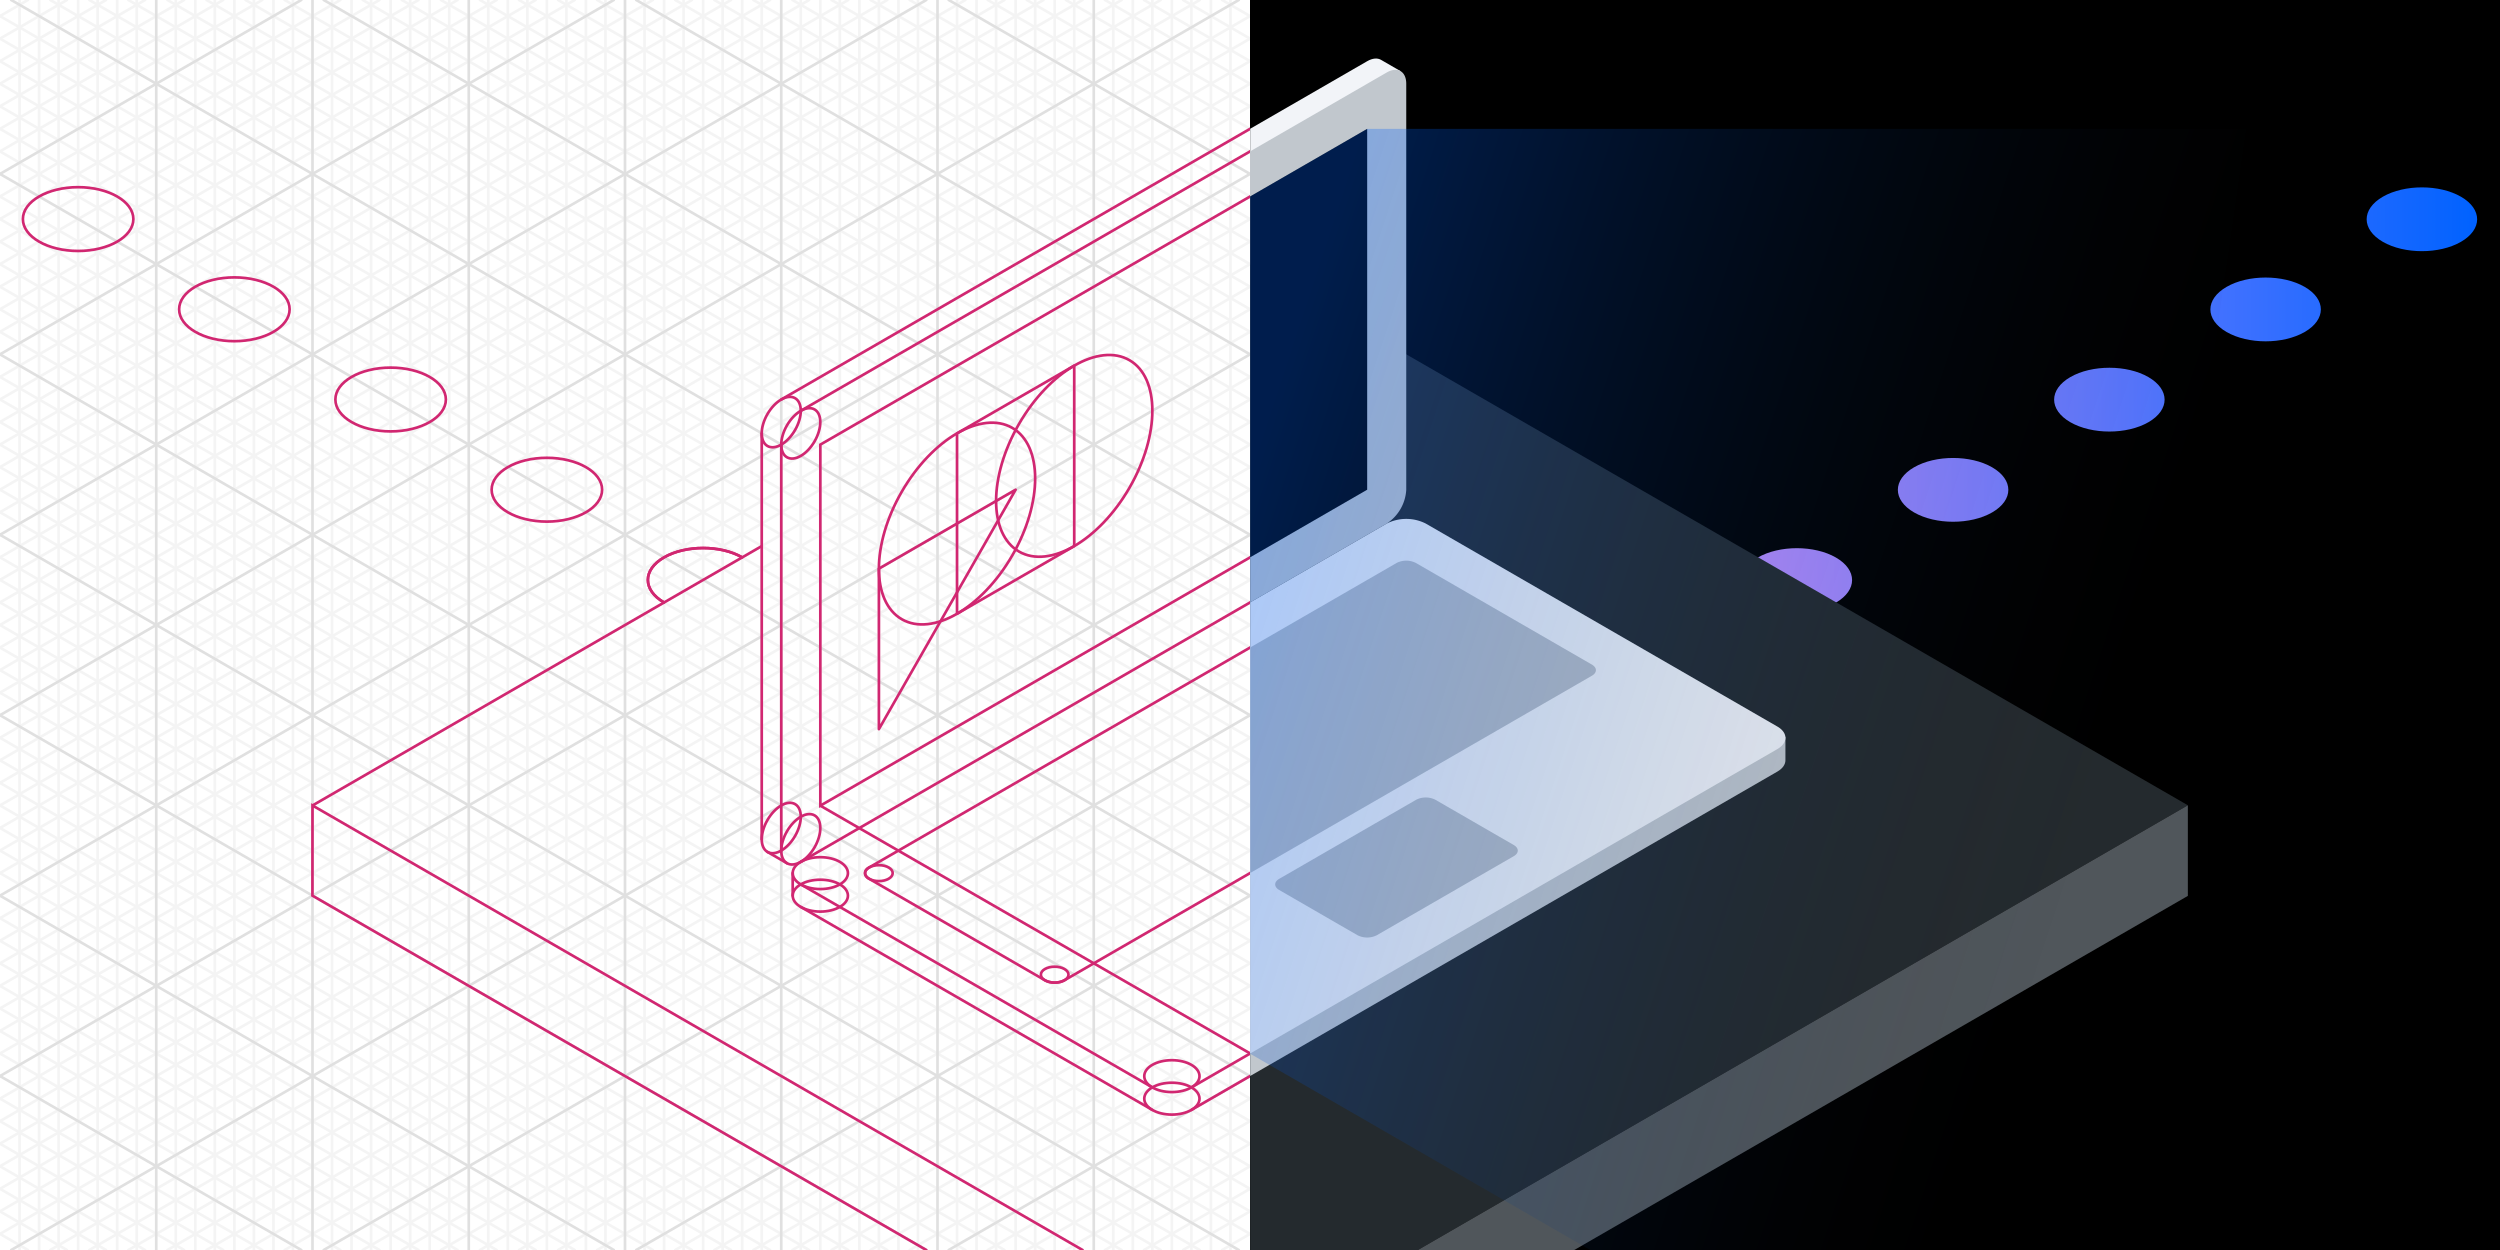 <svg xmlns="http://www.w3.org/2000/svg" xmlns:xlink="http://www.w3.org/1999/xlink" viewBox="0 0 928 464"><defs><style>.cls-1,.cls-4,.cls-5,.cls-6,.cls-7,.cls-8{fill:none;}.cls-2{clip-path:url(#clip-path);}.cls-3{fill:#fff;}.cls-4{stroke:#f4f4f4;}.cls-4,.cls-5,.cls-6{stroke-linecap:round;}.cls-4,.cls-5,.cls-6,.cls-7{stroke-miterlimit:10;}.cls-5{stroke:#e0e0e0;}.cls-6,.cls-7,.cls-8{stroke:#d12771;}.cls-8{stroke-linejoin:round;}.cls-9{fill:url(#linear-gradient);}.cls-10{fill:#242a2e;}.cls-11{fill:#50565b;}.cls-12{fill:#f2f4f8;}.cls-13{fill:#c1c7cd;}.cls-14{fill:#b9bfc7;}.cls-15{fill:url(#linear-gradient-2);}</style><clipPath id="clip-path"><rect class="cls-1" width="928" height="464"/></clipPath><linearGradient id="linear-gradient" x1="646.48" y1="148.359" x2="919.516" y2="148.359" gradientUnits="userSpaceOnUse"><stop offset="0" stop-color="#bb8eff"/><stop offset="1" stop-color="#0062ff"/></linearGradient><linearGradient id="linear-gradient-2" x1="427.403" y1="162.263" x2="883.078" y2="312.207" gradientUnits="userSpaceOnUse"><stop offset="0.082" stop-color="#0062ff" stop-opacity="0.3"/><stop offset="0.793" stop-color="#13171a" stop-opacity="0"/></linearGradient></defs><title>Artboard 38_Export_Two</title><g id="Layer_3" data-name="Layer 3"><g class="cls-2"><rect class="cls-3" width="928" height="464"/><line class="cls-4" y1="5.967" x2="10.336"/><line class="cls-4" y1="14.339" x2="24.836"/><line class="cls-4" y1="22.711" x2="39.336"/><line class="cls-4" y1="31.082" x2="53.836"/><line class="cls-4" y1="39.454" x2="68.336"/><line class="cls-4" y1="47.825" x2="82.836"/><line class="cls-4" x1="97.336" y2="56.197"/><line class="cls-4" y1="72.94" x2="126.336"/><line class="cls-4" y1="81.312" x2="140.836"/><line class="cls-4" y1="89.683" x2="155.336"/><line class="cls-4" y1="98.055" x2="169.836"/><line class="cls-4" y1="106.426" x2="184.336"/><line class="cls-4" y1="114.798" x2="198.836"/><line class="cls-4" y1="123.169" x2="213.336"/><line class="cls-4" y1="139.913" x2="242.336"/><line class="cls-4" y1="148.284" x2="256.836"/><line class="cls-4" x1="271.336" y2="156.656"/><line class="cls-4" y1="165.027" x2="285.836"/><line class="cls-4" y1="173.399" x2="300.336"/><line class="cls-4" y1="181.77" x2="314.836"/><line class="cls-4" y1="190.142" x2="329.336"/><line class="cls-4" y1="206.885" x2="358.336"/><line class="cls-4" y1="215.257" x2="372.836"/><line class="cls-4" x1="387.336" y2="223.628"/><line class="cls-4" y1="232" x2="401.836"/><line class="cls-4" y1="240.372" x2="416.336"/><line class="cls-4" y1="248.743" x2="430.836"/><line class="cls-4" y1="257.115" x2="445.336"/><line class="cls-4" y1="273.858" x2="464" y2="5.967"/><line class="cls-4" x1="464" y1="14.339" y2="282.229"/><line class="cls-4" y1="290.601" x2="464" y2="22.71"/><line class="cls-4" y1="298.973" x2="464" y2="31.082"/><line class="cls-4" y1="307.344" x2="464" y2="39.454"/><line class="cls-4" y1="315.716" x2="464" y2="47.825"/><line class="cls-4" x1="464" y1="56.197" y2="324.087"/><line class="cls-4" y1="340.83" x2="464" y2="72.94"/><line class="cls-4" x1="464" y1="81.312" y2="349.202"/><line class="cls-4" y1="357.574" x2="464" y2="89.683"/><line class="cls-4" y1="365.945" x2="464" y2="98.055"/><line class="cls-4" y1="374.317" x2="464" y2="106.426"/><line class="cls-4" y1="382.688" x2="464" y2="114.798"/><line class="cls-4" x1="464" y1="123.17" y2="391.06"/><line class="cls-4" x1="464" y1="139.913" y2="407.803"/><line class="cls-4" y1="416.175" x2="464" y2="148.284"/><line class="cls-4" y1="424.546" x2="464" y2="156.656"/><line class="cls-4" x1="464" y1="165.027" y2="432.918"/><line class="cls-4" y1="441.29" x2="464" y2="173.399"/><line class="cls-4" x1="464" y1="181.771" y2="449.661"/><line class="cls-4" y1="458.033" x2="464" y2="190.142"/><line class="cls-4" x1="18.664" y1="464" x2="464" y2="206.885"/><line class="cls-4" x1="33.164" y1="464" x2="464" y2="215.257"/><line class="cls-4" x1="464" y1="223.628" x2="47.664" y2="464"/><line class="cls-4" x1="62.164" y1="464" x2="464" y2="232"/><line class="cls-4" x1="76.664" y1="464" x2="464" y2="240.372"/><line class="cls-4" x1="91.164" y1="464" x2="464" y2="248.743"/><line class="cls-4" x1="105.664" y1="464" x2="464" y2="257.115"/><line class="cls-4" x1="134.664" y1="464" x2="464" y2="273.858"/><line class="cls-4" x1="149.164" y1="464" x2="464" y2="282.23"/><line class="cls-4" x1="464" y1="290.601" x2="163.664" y2="464"/><line class="cls-4" x1="178.164" y1="464" x2="464" y2="298.973"/><line class="cls-4" x1="464" y1="307.344" x2="192.664" y2="464"/><line class="cls-4" x1="207.164" y1="464" x2="464" y2="315.716"/><line class="cls-4" x1="221.664" y1="464" x2="464" y2="324.087"/><line class="cls-4" x1="250.664" y1="464" x2="464" y2="340.831"/><line class="cls-4" x1="265.164" y1="464" x2="464" y2="349.202"/><line class="cls-4" x1="279.664" y1="464" x2="464" y2="357.574"/><line class="cls-4" x1="294.164" y1="464" x2="464" y2="365.945"/><line class="cls-4" x1="464" y1="374.317" x2="308.664" y2="464"/><line class="cls-4" x1="323.164" y1="464" x2="464" y2="382.688"/><line class="cls-4" x1="337.664" y1="464" x2="464" y2="391.06"/><line class="cls-4" x1="366.664" y1="464" x2="464" y2="407.803"/><line class="cls-4" x1="464" y1="416.175" x2="381.164" y2="464"/><line class="cls-4" x1="395.664" y1="464" x2="464" y2="424.546"/><line class="cls-4" x1="464" y1="432.918" x2="410.164" y2="464"/><line class="cls-4" x1="424.664" y1="464" x2="464" y2="441.289"/><line class="cls-4" x1="439.164" y1="464" x2="464" y2="449.661"/><line class="cls-4" x1="464" y1="458.033" x2="453.664" y2="464"/><line class="cls-4" x1="453.664" x2="464" y2="5.967"/><line class="cls-4" x1="439.164" x2="464" y2="14.339"/><line class="cls-4" x1="424.664" x2="464" y2="22.711"/><line class="cls-4" x1="410.164" x2="464" y2="31.082"/><line class="cls-4" x1="395.664" x2="464" y2="39.454"/><line class="cls-4" x1="381.164" x2="464" y2="47.825"/><line class="cls-4" x1="464" y1="56.197" x2="366.664"/><line class="cls-4" x1="337.664" x2="464" y2="72.94"/><line class="cls-4" x1="323.164" x2="464" y2="81.312"/><line class="cls-4" x1="308.664" x2="464" y2="89.683"/><line class="cls-4" x1="294.164" x2="464" y2="98.055"/><line class="cls-4" x1="279.664" x2="464" y2="106.426"/><line class="cls-4" x1="265.164" x2="464" y2="114.798"/><line class="cls-4" x1="250.664" x2="464" y2="123.169"/><line class="cls-4" x1="221.664" x2="464" y2="139.913"/><line class="cls-4" x1="207.164" x2="464" y2="148.284"/><line class="cls-4" x1="464" y1="156.656" x2="192.664"/><line class="cls-4" x1="178.164" x2="464" y2="165.027"/><line class="cls-4" x1="163.664" x2="464" y2="173.399"/><line class="cls-4" x1="149.164" x2="464" y2="181.77"/><line class="cls-4" x1="134.664" x2="464" y2="190.142"/><line class="cls-4" x1="105.664" x2="464" y2="206.885"/><line class="cls-4" x1="91.164" x2="464" y2="215.257"/><line class="cls-4" x1="464" y1="223.628" x2="76.664"/><line class="cls-4" x1="62.164" x2="464" y2="232"/><line class="cls-4" x1="47.664" x2="464" y2="240.372"/><line class="cls-4" x1="33.164" x2="464" y2="248.743"/><line class="cls-4" x1="18.664" x2="464" y2="257.115"/><line class="cls-4" y1="5.967" x2="464" y2="273.858"/><line class="cls-4" x1="464" y1="282.229" y2="14.339"/><line class="cls-4" y1="22.71" x2="464" y2="290.601"/><line class="cls-4" y1="31.082" x2="464" y2="298.973"/><line class="cls-4" y1="39.454" x2="464" y2="307.344"/><line class="cls-4" y1="47.825" x2="464" y2="315.716"/><line class="cls-4" x1="464" y1="324.087" y2="56.197"/><line class="cls-4" y1="72.94" x2="464" y2="340.83"/><line class="cls-4" x1="464" y1="349.202" y2="81.312"/><line class="cls-4" y1="89.683" x2="464" y2="357.574"/><line class="cls-4" y1="98.055" x2="464" y2="365.945"/><line class="cls-4" y1="106.426" x2="464" y2="374.317"/><line class="cls-4" y1="114.798" x2="464" y2="382.688"/><line class="cls-4" x1="464" y1="391.06" y2="123.17"/><line class="cls-4" x1="464" y1="407.803" y2="139.913"/><line class="cls-4" y1="148.284" x2="464" y2="416.175"/><line class="cls-4" y1="156.656" x2="464" y2="424.546"/><line class="cls-4" x1="464" y1="432.918" y2="165.027"/><line class="cls-4" y1="173.399" x2="464" y2="441.29"/><line class="cls-4" x1="464" y1="449.661" y2="181.771"/><line class="cls-4" y1="190.142" x2="464" y2="458.033"/><line class="cls-4" y1="206.885" x2="445.336" y2="464"/><line class="cls-4" y1="215.257" x2="430.836" y2="464"/><line class="cls-4" x1="416.336" y1="464" y2="223.628"/><line class="cls-4" y1="232" x2="401.836" y2="464"/><line class="cls-4" y1="240.372" x2="387.336" y2="464"/><line class="cls-4" y1="248.743" x2="372.836" y2="464"/><line class="cls-4" y1="257.115" x2="358.336" y2="464"/><line class="cls-4" y1="273.858" x2="329.336" y2="464"/><line class="cls-4" y1="282.23" x2="314.836" y2="464"/><line class="cls-4" x1="300.336" y1="464" y2="290.601"/><line class="cls-4" y1="298.973" x2="285.836" y2="464"/><line class="cls-4" x1="271.336" y1="464" y2="307.344"/><line class="cls-4" y1="315.716" x2="256.836" y2="464"/><line class="cls-4" y1="324.087" x2="242.336" y2="464"/><line class="cls-4" y1="340.831" x2="213.336" y2="464"/><line class="cls-4" y1="349.202" x2="198.836" y2="464"/><line class="cls-4" y1="357.574" x2="184.336" y2="464"/><line class="cls-4" y1="365.945" x2="169.836" y2="464"/><line class="cls-4" x1="155.336" y1="464" y2="374.317"/><line class="cls-4" y1="382.688" x2="140.836" y2="464"/><line class="cls-4" y1="391.06" x2="126.336" y2="464"/><line class="cls-4" y1="407.803" x2="97.336" y2="464"/><line class="cls-4" x1="82.836" y1="464" y2="416.175"/><line class="cls-4" y1="424.546" x2="68.336" y2="464"/><line class="cls-4" x1="53.836" y1="464" y2="432.918"/><line class="cls-4" y1="441.289" x2="39.336" y2="464"/><line class="cls-4" y1="449.661" x2="24.836" y2="464"/><line class="cls-4" x1="10.336" y1="464" y2="458.033"/><line class="cls-4" x1="261" x2="261" y2="464"/><line class="cls-4" x1="29" x2="29" y2="464"/><line class="cls-4" x1="377" x2="377" y2="464"/><line class="cls-4" x1="145" x2="145" y2="464"/><line class="cls-4" x1="319" x2="319" y2="464"/><line class="cls-4" x1="87" x2="87" y2="464"/><line class="cls-4" x1="435" x2="435" y2="464"/><line class="cls-4" x1="203" x2="203" y2="464"/><line class="cls-4" x1="246.5" x2="246.5" y2="464"/><line class="cls-4" x1="14.5" x2="14.5" y2="464"/><line class="cls-4" x1="362.5" x2="362.5" y2="464"/><line class="cls-4" x1="130.5" x2="130.5" y2="464"/><line class="cls-4" x1="304.5" x2="304.5" y2="464"/><line class="cls-4" x1="72.5" x2="72.5" y2="464"/><line class="cls-4" x1="420.5" x2="420.5" y2="464"/><line class="cls-4" x1="188.5" x2="188.5" y2="464"/><line class="cls-4" x1="275.5" x2="275.5" y2="464"/><line class="cls-4" x1="43.5" x2="43.5" y2="464"/><line class="cls-4" x1="391.5" x2="391.5" y2="464"/><line class="cls-4" x1="159.5" x2="159.5" y2="464"/><line class="cls-4" x1="333.5" x2="333.5" y2="464"/><line class="cls-4" x1="101.5" x2="101.5" y2="464"/><line class="cls-4" x1="449.5" x2="449.5" y2="464"/><line class="cls-4" x1="217.5" x2="217.5" y2="464"/><line class="cls-4" x1="239.25" x2="239.25" y2="464"/><line class="cls-4" x1="7.25" x2="7.25" y2="464"/><line class="cls-4" x1="355.25" x2="355.25" y2="464"/><line class="cls-4" x1="123.25" x2="123.25" y2="464"/><line class="cls-4" x1="297.25" x2="297.25" y2="464"/><line class="cls-4" x1="65.25" x2="65.25" y2="464"/><line class="cls-4" x1="413.25" x2="413.25" y2="464"/><line class="cls-4" x1="181.25" x2="181.25" y2="464"/><line class="cls-4" x1="268.25" x2="268.25" y2="464"/><line class="cls-4" x1="36.25" x2="36.25" y2="464"/><line class="cls-4" x1="384.25" x2="384.25" y2="464"/><line class="cls-4" x1="152.25" x2="152.25" y2="464"/><line class="cls-4" x1="326.25" x2="326.25" y2="464"/><line class="cls-4" x1="94.25" x2="94.25" y2="464"/><line class="cls-4" x1="442.25" x2="442.25" y2="464"/><line class="cls-4" x1="210.25" x2="210.25" y2="464"/><line class="cls-4" x1="253.75" x2="253.75" y2="464"/><line class="cls-4" x1="21.75" x2="21.75" y2="464"/><line class="cls-4" x1="369.75" x2="369.75" y2="464"/><line class="cls-4" x1="137.75" x2="137.75" y2="464"/><line class="cls-4" x1="311.75" x2="311.75" y2="464"/><line class="cls-4" x1="79.75" x2="79.75" y2="464"/><line class="cls-4" x1="427.75" x2="427.75" y2="464"/><line class="cls-4" x1="195.75" x2="195.75" y2="464"/><line class="cls-4" x1="282.75" x2="282.75" y2="464"/><line class="cls-4" x1="50.75" x2="50.75" y2="464"/><line class="cls-4" x1="398.75" x2="398.75" y2="464"/><line class="cls-4" x1="166.75" x2="166.75" y2="464"/><line class="cls-4" x1="340.75" x2="340.75" y2="464"/><line class="cls-4" x1="108.75" x2="108.75" y2="464"/><line class="cls-4" x1="456.75" x2="456.75" y2="464"/><line class="cls-4" x1="224.75" x2="224.75" y2="464"/><line class="cls-5" x1="232" x2="232" y2="464"/><line class="cls-5" x1="348" x2="348" y2="464"/><line class="cls-5" x1="116" x2="116" y2="464"/><line class="cls-5" x1="290" x2="290" y2="464"/><line class="cls-5" x1="58" x2="58" y2="464"/><line class="cls-5" x1="406" x2="406" y2="464"/><line class="cls-5" x1="174" x2="174" y2="464"/><line class="cls-5" x1="352.164" x2="464" y2="64.568"/><line class="cls-5" x1="236.164" x2="464" y2="131.541"/><line class="cls-5" x1="120.164" x2="464" y2="198.514"/><line class="cls-5" x1="464" y1="265.486" x2="4.164"/><line class="cls-5" y1="64.568" x2="464" y2="332.459"/><line class="cls-5" y1="131.541" x2="464" y2="399.432"/><line class="cls-5" y1="198.514" x2="459.836" y2="464"/><line class="cls-5" x1="343.836" y1="464" y2="265.486"/><line class="cls-5" x1="227.836" y1="464" y2="332.459"/><line class="cls-5" y1="399.432" x2="111.836" y2="464"/><line class="cls-5" y1="64.568" x2="111.836"/><line class="cls-5" y1="131.541" x2="227.836"/><line class="cls-5" y1="198.514" x2="343.836"/><line class="cls-5" x1="459.836" y2="265.486"/><line class="cls-5" y1="332.459" x2="464" y2="64.568"/><line class="cls-5" y1="399.432" x2="464" y2="131.541"/><line class="cls-5" x1="4.164" y1="464" x2="464" y2="198.514"/><line class="cls-5" x1="464" y1="265.486" x2="120.164" y2="464"/><line class="cls-5" x1="464" y1="332.459" x2="236.164" y2="464"/><line class="cls-5" x1="352.164" y1="464" x2="464" y2="399.432"/><ellipse class="cls-6" cx="297.251" cy="311.551" rx="10.251" ry="5.919" transform="translate(-121.186 413.203) rotate(-60)"/><ellipse class="cls-6" cx="297.251" cy="160.858" rx="10.251" ry="5.919" transform="matrix(0.5, -0.866, 0.866, 0.5, 9.318, 337.856)"/><ellipse class="cls-6" cx="304.5" cy="324.106" rx="10.251" ry="5.919"/><ellipse class="cls-6" cx="326.242" cy="324.106" rx="5.126" ry="2.959"/><ellipse class="cls-6" cx="391.5" cy="361.792" rx="5.126" ry="2.959"/><ellipse class="cls-6" cx="435.002" cy="399.462" rx="10.251" ry="5.919"/><ellipse class="cls-6" cx="304.5" cy="332.466" rx="10.251" ry="5.919"/><ellipse class="cls-6" cx="435.002" cy="407.822" rx="10.251" ry="5.919"/><path class="cls-6" d="M590.912,250.833,395.08,363.894a7.923,7.923,0,0,1-7.169,0l-65.333-37.718c-1.98-1.143-1.98-3,0-4.139L518.411,208.973"/><line class="cls-6" x1="294.249" y1="332.466" x2="294.249" y2="324.106"/><line class="cls-6" x1="297.251" y1="336.652" x2="427.754" y2="412.008"/><line class="cls-6" x1="427.754" y1="403.647" x2="297.251" y2="328.291"/><line class="cls-6" x1="442.251" y1="412.008" x2="659.75" y2="286.418"/><line class="cls-6" x1="442.251" y1="403.647" x2="659.75" y2="278.058"/><line class="cls-6" x1="297.251" y1="152.488" x2="514.751" y2="26.906"/><line class="cls-6" x1="290.003" y1="165.044" x2="290.003" y2="315.736"/><line class="cls-6" x1="297.251" y1="319.921" x2="514.751" y2="194.339"/><ellipse class="cls-6" cx="290.003" cy="307.36" rx="10.251" ry="5.919" transform="translate(-121.18 404.83) rotate(-60)"/><ellipse class="cls-6" cx="290.003" cy="156.667" rx="10.251" ry="5.919" transform="matrix(0.5, -0.866, 0.866, 0.5, 9.323, 329.483)"/><line class="cls-6" x1="290.003" y1="148.297" x2="507.503" y2="22.715"/><line class="cls-6" x1="282.754" y1="160.852" x2="282.754" y2="311.545"/><line class="cls-6" x1="284.878" y1="316.239" x2="292.124" y2="320.428"/><polyline class="cls-6" points="507.498 47.839 304.505 165.044 304.505 299.068 507.495 181.779"/><polyline class="cls-6" points="401.836 464 116 298.993 115.975 332.466 343.836 464"/><path class="cls-6" d="M246.5,223.642c-8.009-4.623-8.009-12.12,0-16.743s20.992-4.624,29,0"/><ellipse class="cls-6" cx="202.999" cy="181.783" rx="20.507" ry="11.84"/><ellipse class="cls-6" cx="145.001" cy="148.296" rx="20.507" ry="11.84"/><ellipse class="cls-6" cx="86.999" cy="114.808" rx="20.507" ry="11.84"/><ellipse class="cls-6" cx="29.001" cy="81.32" rx="20.507" ry="11.84"/><path class="cls-7" d="M246.5,223.642c-8.009-4.623-8.009-12.12,0-16.743s20.992-4.624,29,0"/><line class="cls-7" x1="304.505" y1="299.068" x2="464.065" y2="391.052"/><ellipse class="cls-8" cx="355.25" cy="194.344" rx="41.012" ry="23.678" transform="translate(9.318 404.828) rotate(-60)"/><ellipse class="cls-8" cx="398.753" cy="169.218" rx="41.012" ry="23.678" transform="translate(52.829 429.939) rotate(-60)"/><polygon class="cls-8" points="377 181.787 326.25 211.087 326.25 270.649 377 181.787"/><line class="cls-7" x1="116" y1="298.993" x2="282.754" y2="202.712"/><polygon class="cls-8" points="355.25 227.83 398.753 202.705 398.753 135.732 355.25 160.858 355.25 227.83"/><rect x="464" width="464" height="464"/><path class="cls-9" d="M739.49,190.208c-8.009,4.624-20.993,4.624-29,0s-8.009-12.12,0-16.743,20.992-4.624,29,0S747.5,185.585,739.49,190.208Zm-58,16.744c-8.008-4.624-20.992-4.624-29,0s-8.008,12.12,0,16.744,20.993,4.624,29,0S689.5,211.576,681.487,206.952ZM855.5,106.489c-8.009-4.624-20.993-4.624-29,0s-8.009,12.12,0,16.744,20.992,4.624,29,0S863.5,111.113,855.5,106.489Zm-58,33.488c-8.008-4.624-20.992-4.624-29,0s-8.008,12.12,0,16.744,20.993,4.623,29,0S805.5,144.6,797.492,139.977ZM913.509,73.021c-8.008-4.623-20.993-4.623-29,0s-8.008,12.121,0,16.744,20.993,4.624,29,0S921.518,77.645,913.509,73.021Z"/><polygon class="cls-10" points="526.319 464 812.13 298.918 464.065 98.096 464.065 464 526.319 464"/><polygon class="cls-11" points="526.32 464 584.374 464 812.13 332.551 812.13 298.918 526.32 464"/><path class="cls-12" d="M464.065,98.447,519.873,26.4l-7.246-4.19h0c-1.312-.756-3.123-.646-5.124.509L464.065,47.8Z"/><path class="cls-13" d="M514.751,26.906,464.065,56.172V223.605l50.686-29.266A16.019,16.019,0,0,0,522,181.784V31.091C522,26.468,518.755,24.6,514.751,26.906Z"/><polygon points="464.065 72.916 464.065 206.873 507.495 181.779 507.497 47.838 464.065 72.916"/><path class="cls-14" d="M590.912,246.694,525.58,208.973a7.923,7.923,0,0,0-7.169,0l-54.346,31.376v83.717l126.846-73.233C592.891,249.69,592.891,247.837,590.912,246.694Z"/><path class="cls-13" d="M464.065,300.788v98.624L659.75,286.418c2-1.156,3-2.67,3-4.185V273.5Z"/><path class="cls-12" d="M659.75,269.688l-130.5-75.34a16.025,16.025,0,0,0-14.5,0l-50.686,29.264v167.44L659.75,278.058C663.753,275.747,663.753,272,659.75,269.688Z"/><path class="cls-14" d="M561.911,317.809l-50.838,29.345a7.923,7.923,0,0,1-7.169,0l-29.066-16.791c-1.979-1.143-1.978-3,0-4.138l50.822-29.345a7.923,7.923,0,0,1,7.169,0l29.081,16.79C563.891,314.813,563.891,316.666,561.911,317.809Z"/><path class="cls-14" d="M590.912,246.694,525.58,208.973a7.923,7.923,0,0,0-7.169,0l-54.346,31.376v83.717l126.846-73.233C592.891,249.69,592.891,247.837,590.912,246.694Z"/><polygon class="cls-15" points="774.06 464 833.75 47.838 507.497 47.838 464.065 72.916 464.065 391.152 590.292 464 774.06 464"/></g></g></svg>